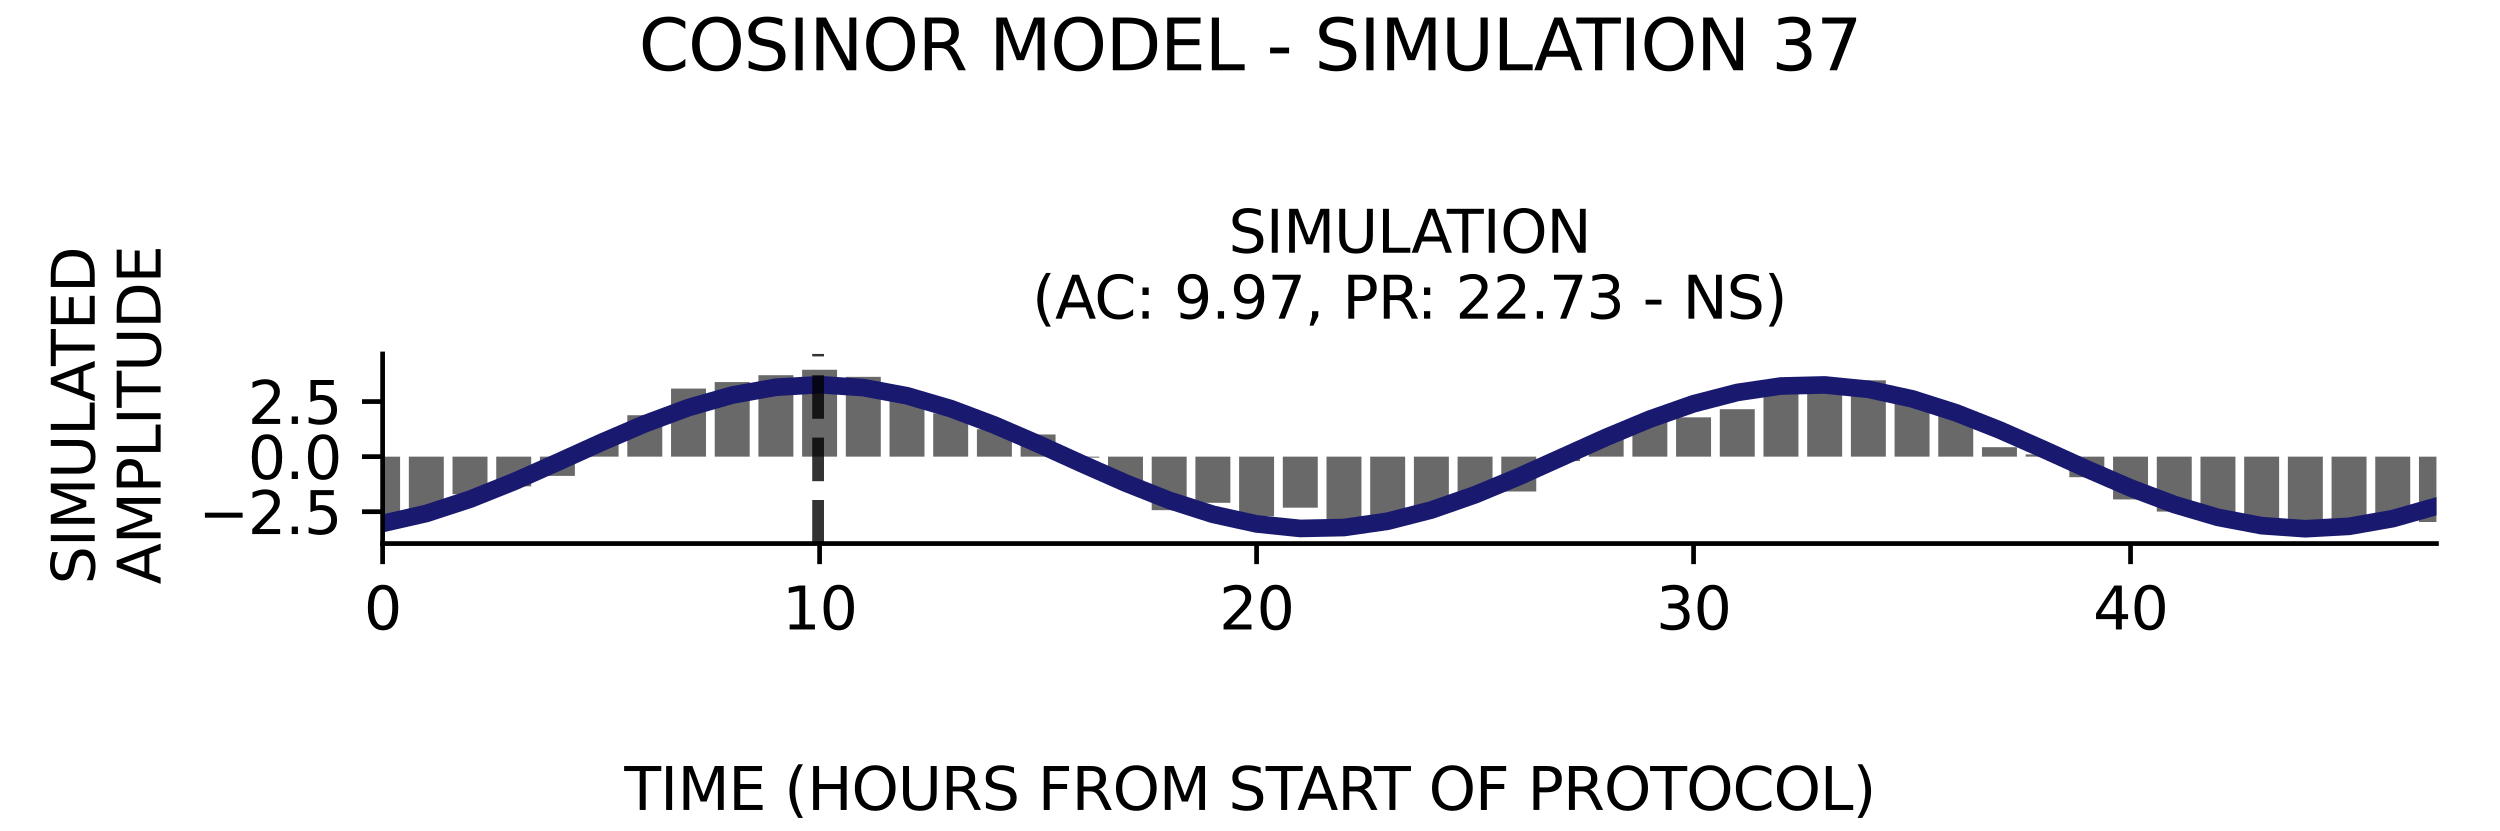 <?xml version="1.0" encoding="utf-8" standalone="no"?>
<!DOCTYPE svg PUBLIC "-//W3C//DTD SVG 1.1//EN"
  "http://www.w3.org/Graphics/SVG/1.1/DTD/svg11.dtd">
<svg xmlns:xlink="http://www.w3.org/1999/xlink" width="424.8pt" height="141.12pt" viewBox="0 0 424.8 141.12" xmlns="http://www.w3.org/2000/svg" version="1.1">
 <defs>
  <style type="text/css">*{stroke-linejoin: round; stroke-linecap: butt}</style>
 </defs>
 <g id="figure_1">
  <g id="patch_1">
   <path d="M 0 141.12 
L 424.8 141.12 
L 424.8 0 
L 0 0 
z
" style="fill: #ffffff"/>
  </g>
  <g id="axes_1">
   <g id="patch_2">
    <path d="M 65.014 92.36 
L 414 92.36 
L 414 60.144 
L 65.014 60.144 
z
" style="fill: #ffffff"/>
   </g>
   <g id="patch_3">
    <path d="M 62.044 77.593 
L 67.984 77.593 
L 67.984 88.047 
L 62.044 88.047 
z
" clip-path="url(#p1c31056ac6)" style="fill: #696969"/>
   </g>
   <g id="patch_4">
    <path d="M 69.469 77.593 
L 75.409 77.593 
L 75.409 86.579 
L 69.469 86.579 
z
" clip-path="url(#p1c31056ac6)" style="fill: #696969"/>
   </g>
   <g id="patch_5">
    <path d="M 76.894 77.593 
L 82.835 77.593 
L 82.835 83.971 
L 76.894 83.971 
z
" clip-path="url(#p1c31056ac6)" style="fill: #696969"/>
   </g>
   <g id="patch_6">
    <path d="M 84.32 77.593 
L 90.26 77.593 
L 90.26 82.636 
L 84.32 82.636 
z
" clip-path="url(#p1c31056ac6)" style="fill: #696969"/>
   </g>
   <g id="patch_7">
    <path d="M 91.745 77.593 
L 97.685 77.593 
L 97.685 80.864 
L 91.745 80.864 
z
" clip-path="url(#p1c31056ac6)" style="fill: #696969"/>
   </g>
   <g id="patch_8">
    <path d="M 99.17 77.593 
L 105.11 77.593 
L 105.11 75.043 
L 99.17 75.043 
z
" clip-path="url(#p1c31056ac6)" style="fill: #696969"/>
   </g>
   <g id="patch_9">
    <path d="M 106.595 77.593 
L 112.535 77.593 
L 112.535 70.555 
L 106.595 70.555 
z
" clip-path="url(#p1c31056ac6)" style="fill: #696969"/>
   </g>
   <g id="patch_10">
    <path d="M 114.021 77.593 
L 119.961 77.593 
L 119.961 66.025 
L 114.021 66.025 
z
" clip-path="url(#p1c31056ac6)" style="fill: #696969"/>
   </g>
   <g id="patch_11">
    <path d="M 121.446 77.593 
L 127.386 77.593 
L 127.386 64.92 
L 121.446 64.92 
z
" clip-path="url(#p1c31056ac6)" style="fill: #696969"/>
   </g>
   <g id="patch_12">
    <path d="M 128.871 77.593 
L 134.811 77.593 
L 134.811 63.753 
L 128.871 63.753 
z
" clip-path="url(#p1c31056ac6)" style="fill: #696969"/>
   </g>
   <g id="patch_13">
    <path d="M 136.296 77.593 
L 142.236 77.593 
L 142.236 62.829 
L 136.296 62.829 
z
" clip-path="url(#p1c31056ac6)" style="fill: #696969"/>
   </g>
   <g id="patch_14">
    <path d="M 143.721 77.593 
L 149.662 77.593 
L 149.662 64.034 
L 143.721 64.034 
z
" clip-path="url(#p1c31056ac6)" style="fill: #696969"/>
   </g>
   <g id="patch_15">
    <path d="M 151.147 77.593 
L 157.087 77.593 
L 157.087 67.904 
L 151.147 67.904 
z
" clip-path="url(#p1c31056ac6)" style="fill: #696969"/>
   </g>
   <g id="patch_16">
    <path d="M 158.572 77.593 
L 164.512 77.593 
L 164.512 70.233 
L 158.572 70.233 
z
" clip-path="url(#p1c31056ac6)" style="fill: #696969"/>
   </g>
   <g id="patch_17">
    <path d="M 165.997 77.593 
L 171.937 77.593 
L 171.937 72.935 
L 165.997 72.935 
z
" clip-path="url(#p1c31056ac6)" style="fill: #696969"/>
   </g>
   <g id="patch_18">
    <path d="M 173.422 77.593 
L 179.363 77.593 
L 179.363 73.827 
L 173.422 73.827 
z
" clip-path="url(#p1c31056ac6)" style="fill: #696969"/>
   </g>
   <g id="patch_19">
    <path d="M 180.848 77.593 
L 186.788 77.593 
L 186.788 77.764 
L 180.848 77.764 
z
" clip-path="url(#p1c31056ac6)" style="fill: #696969"/>
   </g>
   <g id="patch_20">
    <path d="M 188.273 77.593 
L 194.213 77.593 
L 194.213 81.701 
L 188.273 81.701 
z
" clip-path="url(#p1c31056ac6)" style="fill: #696969"/>
   </g>
   <g id="patch_21">
    <path d="M 195.698 77.593 
L 201.638 77.593 
L 201.638 86.688 
L 195.698 86.688 
z
" clip-path="url(#p1c31056ac6)" style="fill: #696969"/>
   </g>
   <g id="patch_22">
    <path d="M 203.123 77.593 
L 209.064 77.593 
L 209.064 85.436 
L 203.123 85.436 
z
" clip-path="url(#p1c31056ac6)" style="fill: #696969"/>
   </g>
   <g id="patch_23">
    <path d="M 210.549 77.593 
L 216.489 77.593 
L 216.489 87.723 
L 210.549 87.723 
z
" clip-path="url(#p1c31056ac6)" style="fill: #696969"/>
   </g>
   <g id="patch_24">
    <path d="M 217.974 77.593 
L 223.914 77.593 
L 223.914 86.264 
L 217.974 86.264 
z
" clip-path="url(#p1c31056ac6)" style="fill: #696969"/>
   </g>
   <g id="patch_25">
    <path d="M 225.399 77.593 
L 231.339 77.593 
L 231.339 89.675 
L 225.399 89.675 
z
" clip-path="url(#p1c31056ac6)" style="fill: #696969"/>
   </g>
   <g id="patch_26">
    <path d="M 232.824 77.593 
L 238.764 77.593 
L 238.764 87.637 
L 232.824 87.637 
z
" clip-path="url(#p1c31056ac6)" style="fill: #696969"/>
   </g>
   <g id="patch_27">
    <path d="M 240.25 77.593 
L 246.19 77.593 
L 246.19 86.426 
L 240.25 86.426 
z
" clip-path="url(#p1c31056ac6)" style="fill: #696969"/>
   </g>
   <g id="patch_28">
    <path d="M 247.675 77.593 
L 253.615 77.593 
L 253.615 84.31 
L 247.675 84.31 
z
" clip-path="url(#p1c31056ac6)" style="fill: #696969"/>
   </g>
   <g id="patch_29">
    <path d="M 255.1 77.593 
L 261.04 77.593 
L 261.04 83.518 
L 255.1 83.518 
z
" clip-path="url(#p1c31056ac6)" style="fill: #696969"/>
   </g>
   <g id="patch_30">
    <path d="M 262.525 77.593 
L 268.465 77.593 
L 268.465 78.345 
L 262.525 78.345 
z
" clip-path="url(#p1c31056ac6)" style="fill: #696969"/>
   </g>
   <g id="patch_31">
    <path d="M 269.95 77.593 
L 275.891 77.593 
L 275.891 74.442 
L 269.95 74.442 
z
" clip-path="url(#p1c31056ac6)" style="fill: #696969"/>
   </g>
   <g id="patch_32">
    <path d="M 277.376 77.593 
L 283.316 77.593 
L 283.316 70.989 
L 277.376 70.989 
z
" clip-path="url(#p1c31056ac6)" style="fill: #696969"/>
   </g>
   <g id="patch_33">
    <path d="M 284.801 77.593 
L 290.741 77.593 
L 290.741 70.911 
L 284.801 70.911 
z
" clip-path="url(#p1c31056ac6)" style="fill: #696969"/>
   </g>
   <g id="patch_34">
    <path d="M 292.226 77.593 
L 298.166 77.593 
L 298.166 69.532 
L 292.226 69.532 
z
" clip-path="url(#p1c31056ac6)" style="fill: #696969"/>
   </g>
   <g id="patch_35">
    <path d="M 299.651 77.593 
L 305.592 77.593 
L 305.592 66.694 
L 299.651 66.694 
z
" clip-path="url(#p1c31056ac6)" style="fill: #696969"/>
   </g>
   <g id="patch_36">
    <path d="M 307.077 77.593 
L 313.017 77.593 
L 313.017 65.956 
L 307.077 65.956 
z
" clip-path="url(#p1c31056ac6)" style="fill: #696969"/>
   </g>
   <g id="patch_37">
    <path d="M 314.502 77.593 
L 320.442 77.593 
L 320.442 64.622 
L 314.502 64.622 
z
" clip-path="url(#p1c31056ac6)" style="fill: #696969"/>
   </g>
   <g id="patch_38">
    <path d="M 321.927 77.593 
L 327.867 77.593 
L 327.867 68.053 
L 321.927 68.053 
z
" clip-path="url(#p1c31056ac6)" style="fill: #696969"/>
   </g>
   <g id="patch_39">
    <path d="M 329.352 77.593 
L 335.293 77.593 
L 335.293 70.496 
L 329.352 70.496 
z
" clip-path="url(#p1c31056ac6)" style="fill: #696969"/>
   </g>
   <g id="patch_40">
    <path d="M 336.778 77.593 
L 342.718 77.593 
L 342.718 75.987 
L 336.778 75.987 
z
" clip-path="url(#p1c31056ac6)" style="fill: #696969"/>
   </g>
   <g id="patch_41">
    <path d="M 344.203 77.593 
L 350.143 77.593 
L 350.143 77.209 
L 344.203 77.209 
z
" clip-path="url(#p1c31056ac6)" style="fill: #696969"/>
   </g>
   <g id="patch_42">
    <path d="M 351.628 77.593 
L 357.568 77.593 
L 357.568 81.087 
L 351.628 81.087 
z
" clip-path="url(#p1c31056ac6)" style="fill: #696969"/>
   </g>
   <g id="patch_43">
    <path d="M 359.053 77.593 
L 364.993 77.593 
L 364.993 84.865 
L 359.053 84.865 
z
" clip-path="url(#p1c31056ac6)" style="fill: #696969"/>
   </g>
   <g id="patch_44">
    <path d="M 366.479 77.593 
L 372.419 77.593 
L 372.419 86.929 
L 366.479 86.929 
z
" clip-path="url(#p1c31056ac6)" style="fill: #696969"/>
   </g>
   <g id="patch_45">
    <path d="M 373.904 77.593 
L 379.844 77.593 
L 379.844 88.524 
L 373.904 88.524 
z
" clip-path="url(#p1c31056ac6)" style="fill: #696969"/>
   </g>
   <g id="patch_46">
    <path d="M 381.329 77.593 
L 387.269 77.593 
L 387.269 89.031 
L 381.329 89.031 
z
" clip-path="url(#p1c31056ac6)" style="fill: #696969"/>
   </g>
   <g id="patch_47">
    <path d="M 388.754 77.593 
L 394.694 77.593 
L 394.694 88.961 
L 388.754 88.961 
z
" clip-path="url(#p1c31056ac6)" style="fill: #696969"/>
   </g>
   <g id="patch_48">
    <path d="M 396.179 77.593 
L 402.12 77.593 
L 402.12 89.65 
L 396.179 89.65 
z
" clip-path="url(#p1c31056ac6)" style="fill: #696969"/>
   </g>
   <g id="patch_49">
    <path d="M 403.605 77.593 
L 409.545 77.593 
L 409.545 87.85 
L 403.605 87.85 
z
" clip-path="url(#p1c31056ac6)" style="fill: #696969"/>
   </g>
   <g id="patch_50">
    <path d="M 411.03 77.593 
L 416.97 77.593 
L 416.97 88.702 
L 411.03 88.702 
z
" clip-path="url(#p1c31056ac6)" style="fill: #696969"/>
   </g>
   <g id="matplotlib.axis_1">
    <g id="xtick_1">
     <g id="line2d_1">
      <defs>
       <path id="m0b6bc96ac7" d="M 0 0 
L 0 3.5 
" style="stroke: #000000; stroke-width: 0.8"/>
      </defs>
      <g>
       <use xlink:href="#m0b6bc96ac7" x="65.014" y="92.36" style="stroke: #000000; stroke-width: 0.8"/>
      </g>
     </g>
     <g id="text_1">
      <!-- 0 -->
      <g transform="translate(61.833 106.958) scale(0.1 -0.1)">
       <defs>
        <path id="DejaVuSans-30" d="M 2034 4250 
Q 1547 4250 1301 3770 
Q 1056 3291 1056 2328 
Q 1056 1369 1301 889 
Q 1547 409 2034 409 
Q 2525 409 2770 889 
Q 3016 1369 3016 2328 
Q 3016 3291 2770 3770 
Q 2525 4250 2034 4250 
z
M 2034 4750 
Q 2819 4750 3233 4129 
Q 3647 3509 3647 2328 
Q 3647 1150 3233 529 
Q 2819 -91 2034 -91 
Q 1250 -91 836 529 
Q 422 1150 422 2328 
Q 422 3509 836 4129 
Q 1250 4750 2034 4750 
z
" transform="scale(0.016)"/>
       </defs>
       <use xlink:href="#DejaVuSans-30"/>
      </g>
     </g>
    </g>
    <g id="xtick_2">
     <g id="line2d_2">
      <g>
       <use xlink:href="#m0b6bc96ac7" x="139.266" y="92.36" style="stroke: #000000; stroke-width: 0.8"/>
      </g>
     </g>
     <g id="text_2">
      <!-- 10 -->
      <g transform="translate(132.904 106.958) scale(0.1 -0.1)">
       <defs>
        <path id="DejaVuSans-31" d="M 794 531 
L 1825 531 
L 1825 4091 
L 703 3866 
L 703 4441 
L 1819 4666 
L 2450 4666 
L 2450 531 
L 3481 531 
L 3481 0 
L 794 0 
L 794 531 
z
" transform="scale(0.016)"/>
       </defs>
       <use xlink:href="#DejaVuSans-31"/>
       <use xlink:href="#DejaVuSans-30" x="63.623"/>
      </g>
     </g>
    </g>
    <g id="xtick_3">
     <g id="line2d_3">
      <g>
       <use xlink:href="#m0b6bc96ac7" x="213.519" y="92.36" style="stroke: #000000; stroke-width: 0.8"/>
      </g>
     </g>
     <g id="text_3">
      <!-- 20 -->
      <g transform="translate(207.156 106.958) scale(0.1 -0.1)">
       <defs>
        <path id="DejaVuSans-32" d="M 1228 531 
L 3431 531 
L 3431 0 
L 469 0 
L 469 531 
Q 828 903 1448 1529 
Q 2069 2156 2228 2338 
Q 2531 2678 2651 2914 
Q 2772 3150 2772 3378 
Q 2772 3750 2511 3984 
Q 2250 4219 1831 4219 
Q 1534 4219 1204 4116 
Q 875 4013 500 3803 
L 500 4441 
Q 881 4594 1212 4672 
Q 1544 4750 1819 4750 
Q 2544 4750 2975 4387 
Q 3406 4025 3406 3419 
Q 3406 3131 3298 2873 
Q 3191 2616 2906 2266 
Q 2828 2175 2409 1742 
Q 1991 1309 1228 531 
z
" transform="scale(0.016)"/>
       </defs>
       <use xlink:href="#DejaVuSans-32"/>
       <use xlink:href="#DejaVuSans-30" x="63.623"/>
      </g>
     </g>
    </g>
    <g id="xtick_4">
     <g id="line2d_4">
      <g>
       <use xlink:href="#m0b6bc96ac7" x="287.771" y="92.36" style="stroke: #000000; stroke-width: 0.8"/>
      </g>
     </g>
     <g id="text_4">
      <!-- 30 -->
      <g transform="translate(281.409 106.958) scale(0.1 -0.1)">
       <defs>
        <path id="DejaVuSans-33" d="M 2597 2516 
Q 3050 2419 3304 2112 
Q 3559 1806 3559 1356 
Q 3559 666 3084 287 
Q 2609 -91 1734 -91 
Q 1441 -91 1130 -33 
Q 819 25 488 141 
L 488 750 
Q 750 597 1062 519 
Q 1375 441 1716 441 
Q 2309 441 2620 675 
Q 2931 909 2931 1356 
Q 2931 1769 2642 2001 
Q 2353 2234 1838 2234 
L 1294 2234 
L 1294 2753 
L 1863 2753 
Q 2328 2753 2575 2939 
Q 2822 3125 2822 3475 
Q 2822 3834 2567 4026 
Q 2313 4219 1838 4219 
Q 1578 4219 1281 4162 
Q 984 4106 628 3988 
L 628 4550 
Q 988 4650 1302 4700 
Q 1616 4750 1894 4750 
Q 2613 4750 3031 4423 
Q 3450 4097 3450 3541 
Q 3450 3153 3228 2886 
Q 3006 2619 2597 2516 
z
" transform="scale(0.016)"/>
       </defs>
       <use xlink:href="#DejaVuSans-33"/>
       <use xlink:href="#DejaVuSans-30" x="63.623"/>
      </g>
     </g>
    </g>
    <g id="xtick_5">
     <g id="line2d_5">
      <g>
       <use xlink:href="#m0b6bc96ac7" x="362.023" y="92.36" style="stroke: #000000; stroke-width: 0.8"/>
      </g>
     </g>
     <g id="text_5">
      <!-- 40 -->
      <g transform="translate(355.661 106.958) scale(0.1 -0.1)">
       <defs>
        <path id="DejaVuSans-34" d="M 2419 4116 
L 825 1625 
L 2419 1625 
L 2419 4116 
z
M 2253 4666 
L 3047 4666 
L 3047 1625 
L 3713 1625 
L 3713 1100 
L 3047 1100 
L 3047 0 
L 2419 0 
L 2419 1100 
L 313 1100 
L 313 1709 
L 2253 4666 
z
" transform="scale(0.016)"/>
       </defs>
       <use xlink:href="#DejaVuSans-34"/>
       <use xlink:href="#DejaVuSans-30" x="63.623"/>
      </g>
     </g>
    </g>
   </g>
   <g id="matplotlib.axis_2">
    <g id="ytick_1">
     <g id="line2d_6">
      <defs>
       <path id="m8c6695068d" d="M 0 0 
L -3.5 0 
" style="stroke: #000000; stroke-width: 0.8"/>
      </defs>
      <g>
       <use xlink:href="#m8c6695068d" x="65.014" y="86.951" style="stroke: #000000; stroke-width: 0.8"/>
      </g>
     </g>
     <g id="text_6">
      <!-- −2.5 -->
      <g transform="translate(33.731 90.75) scale(0.1 -0.1)">
       <defs>
        <path id="DejaVuSans-2212" d="M 678 2272 
L 4684 2272 
L 4684 1741 
L 678 1741 
L 678 2272 
z
" transform="scale(0.016)"/>
        <path id="DejaVuSans-2e" d="M 684 794 
L 1344 794 
L 1344 0 
L 684 0 
L 684 794 
z
" transform="scale(0.016)"/>
        <path id="DejaVuSans-35" d="M 691 4666 
L 3169 4666 
L 3169 4134 
L 1269 4134 
L 1269 2991 
Q 1406 3038 1543 3061 
Q 1681 3084 1819 3084 
Q 2600 3084 3056 2656 
Q 3513 2228 3513 1497 
Q 3513 744 3044 326 
Q 2575 -91 1722 -91 
Q 1428 -91 1123 -41 
Q 819 9 494 109 
L 494 744 
Q 775 591 1075 516 
Q 1375 441 1709 441 
Q 2250 441 2565 725 
Q 2881 1009 2881 1497 
Q 2881 1984 2565 2268 
Q 2250 2553 1709 2553 
Q 1456 2553 1204 2497 
Q 953 2441 691 2322 
L 691 4666 
z
" transform="scale(0.016)"/>
       </defs>
       <use xlink:href="#DejaVuSans-2212"/>
       <use xlink:href="#DejaVuSans-32" x="83.789"/>
       <use xlink:href="#DejaVuSans-2e" x="147.412"/>
       <use xlink:href="#DejaVuSans-35" x="179.199"/>
      </g>
     </g>
    </g>
    <g id="ytick_2">
     <g id="line2d_7">
      <g>
       <use xlink:href="#m8c6695068d" x="65.014" y="77.593" style="stroke: #000000; stroke-width: 0.8"/>
      </g>
     </g>
     <g id="text_7">
      <!-- 0.0 -->
      <g transform="translate(42.111 81.392) scale(0.1 -0.1)">
       <use xlink:href="#DejaVuSans-30"/>
       <use xlink:href="#DejaVuSans-2e" x="63.623"/>
       <use xlink:href="#DejaVuSans-30" x="95.41"/>
      </g>
     </g>
    </g>
    <g id="ytick_3">
     <g id="line2d_8">
      <g>
       <use xlink:href="#m8c6695068d" x="65.014" y="68.235" style="stroke: #000000; stroke-width: 0.8"/>
      </g>
     </g>
     <g id="text_8">
      <!-- 2.5 -->
      <g transform="translate(42.111 72.034) scale(0.1 -0.1)">
       <use xlink:href="#DejaVuSans-32"/>
       <use xlink:href="#DejaVuSans-2e" x="63.623"/>
       <use xlink:href="#DejaVuSans-35" x="95.41"/>
      </g>
     </g>
    </g>
   </g>
   <g id="line2d_9">
    <path d="M 65.014 88.94 
L 72.439 87.25 
L 79.864 84.827 
L 87.29 81.856 
L 94.715 78.562 
L 102.14 75.195 
L 109.565 72.011 
L 116.991 69.252 
L 124.416 67.127 
L 131.841 65.798 
L 139.266 65.365 
L 146.692 65.861 
L 154.117 67.249 
L 161.542 69.423 
L 168.967 72.218 
L 176.393 75.423 
L 183.818 78.793 
L 191.243 82.072 
L 198.668 85.013 
L 206.093 87.391 
L 213.519 89.026 
L 220.944 89.793 
L 228.369 89.636 
L 235.794 88.564 
L 243.22 86.661 
L 250.645 84.07 
L 258.07 80.988 
L 265.495 77.649 
L 272.921 74.307 
L 280.346 71.215 
L 287.771 68.608 
L 295.196 66.684 
L 302.621 65.59 
L 310.047 65.407 
L 317.472 66.151 
L 324.897 67.764 
L 332.322 70.125 
L 339.748 73.053 
L 347.173 76.327 
L 354.598 79.698 
L 362.023 82.91 
L 369.449 85.719 
L 376.874 87.912 
L 384.299 89.322 
L 391.724 89.843 
L 399.15 89.434 
L 406.575 88.127 
L 414 86.022 
" clip-path="url(#p1c31056ac6)" style="fill: none; stroke: #191970; stroke-width: 3; stroke-linecap: square"/>
   </g>
   <g id="line2d_10">
    <path d="M 139.012 92.36 
L 139.012 60.144 
" clip-path="url(#p1c31056ac6)" style="fill: none; stroke-dasharray: 7.4,3.2; stroke-dashoffset: 0; stroke: #000000; stroke-opacity: 0.8; stroke-width: 2"/>
   </g>
   <g id="patch_51">
    <path d="M 65.014 92.36 
L 65.014 60.144 
" style="fill: none; stroke: #000000; stroke-width: 0.8; stroke-linejoin: miter; stroke-linecap: square"/>
   </g>
   <g id="patch_52">
    <path d="M 65.014 92.36 
L 414 92.36 
" style="fill: none; stroke: #000000; stroke-width: 0.8; stroke-linejoin: miter; stroke-linecap: square"/>
   </g>
   <g id="text_9">
    <!-- SIMULATION -->
    <g transform="translate(208.748 42.946) scale(0.1 -0.1)">
     <defs>
      <path id="DejaVuSans-53" d="M 3425 4513 
L 3425 3897 
Q 3066 4069 2747 4153 
Q 2428 4238 2131 4238 
Q 1616 4238 1336 4038 
Q 1056 3838 1056 3469 
Q 1056 3159 1242 3001 
Q 1428 2844 1947 2747 
L 2328 2669 
Q 3034 2534 3370 2195 
Q 3706 1856 3706 1288 
Q 3706 609 3251 259 
Q 2797 -91 1919 -91 
Q 1588 -91 1214 -16 
Q 841 59 441 206 
L 441 856 
Q 825 641 1194 531 
Q 1563 422 1919 422 
Q 2459 422 2753 634 
Q 3047 847 3047 1241 
Q 3047 1584 2836 1778 
Q 2625 1972 2144 2069 
L 1759 2144 
Q 1053 2284 737 2584 
Q 422 2884 422 3419 
Q 422 4038 858 4394 
Q 1294 4750 2059 4750 
Q 2388 4750 2728 4690 
Q 3069 4631 3425 4513 
z
" transform="scale(0.016)"/>
      <path id="DejaVuSans-49" d="M 628 4666 
L 1259 4666 
L 1259 0 
L 628 0 
L 628 4666 
z
" transform="scale(0.016)"/>
      <path id="DejaVuSans-4d" d="M 628 4666 
L 1569 4666 
L 2759 1491 
L 3956 4666 
L 4897 4666 
L 4897 0 
L 4281 0 
L 4281 4097 
L 3078 897 
L 2444 897 
L 1241 4097 
L 1241 0 
L 628 0 
L 628 4666 
z
" transform="scale(0.016)"/>
      <path id="DejaVuSans-55" d="M 556 4666 
L 1191 4666 
L 1191 1831 
Q 1191 1081 1462 751 
Q 1734 422 2344 422 
Q 2950 422 3222 751 
Q 3494 1081 3494 1831 
L 3494 4666 
L 4128 4666 
L 4128 1753 
Q 4128 841 3676 375 
Q 3225 -91 2344 -91 
Q 1459 -91 1007 375 
Q 556 841 556 1753 
L 556 4666 
z
" transform="scale(0.016)"/>
      <path id="DejaVuSans-4c" d="M 628 4666 
L 1259 4666 
L 1259 531 
L 3531 531 
L 3531 0 
L 628 0 
L 628 4666 
z
" transform="scale(0.016)"/>
      <path id="DejaVuSans-41" d="M 2188 4044 
L 1331 1722 
L 3047 1722 
L 2188 4044 
z
M 1831 4666 
L 2547 4666 
L 4325 0 
L 3669 0 
L 3244 1197 
L 1141 1197 
L 716 0 
L 50 0 
L 1831 4666 
z
" transform="scale(0.016)"/>
      <path id="DejaVuSans-54" d="M -19 4666 
L 3928 4666 
L 3928 4134 
L 2272 4134 
L 2272 0 
L 1638 0 
L 1638 4134 
L -19 4134 
L -19 4666 
z
" transform="scale(0.016)"/>
      <path id="DejaVuSans-4f" d="M 2522 4238 
Q 1834 4238 1429 3725 
Q 1025 3213 1025 2328 
Q 1025 1447 1429 934 
Q 1834 422 2522 422 
Q 3209 422 3611 934 
Q 4013 1447 4013 2328 
Q 4013 3213 3611 3725 
Q 3209 4238 2522 4238 
z
M 2522 4750 
Q 3503 4750 4090 4092 
Q 4678 3434 4678 2328 
Q 4678 1225 4090 567 
Q 3503 -91 2522 -91 
Q 1538 -91 948 565 
Q 359 1222 359 2328 
Q 359 3434 948 4092 
Q 1538 4750 2522 4750 
z
" transform="scale(0.016)"/>
      <path id="DejaVuSans-4e" d="M 628 4666 
L 1478 4666 
L 3547 763 
L 3547 4666 
L 4159 4666 
L 4159 0 
L 3309 0 
L 1241 3903 
L 1241 0 
L 628 0 
L 628 4666 
z
" transform="scale(0.016)"/>
     </defs>
     <use xlink:href="#DejaVuSans-53"/>
     <use xlink:href="#DejaVuSans-49" x="63.477"/>
     <use xlink:href="#DejaVuSans-4d" x="92.969"/>
     <use xlink:href="#DejaVuSans-55" x="179.248"/>
     <use xlink:href="#DejaVuSans-4c" x="252.441"/>
     <use xlink:href="#DejaVuSans-41" x="310.404"/>
     <use xlink:href="#DejaVuSans-54" x="371.062"/>
     <use xlink:href="#DejaVuSans-49" x="432.146"/>
     <use xlink:href="#DejaVuSans-4f" x="461.639"/>
     <use xlink:href="#DejaVuSans-4e" x="540.35"/>
    </g>
    <!-- (AC: 9.97, PR: 22.73 - NS) -->
    <g transform="translate(175.38 54.144) scale(0.1 -0.1)">
     <defs>
      <path id="DejaVuSans-28" d="M 1984 4856 
Q 1566 4138 1362 3434 
Q 1159 2731 1159 2009 
Q 1159 1288 1364 580 
Q 1569 -128 1984 -844 
L 1484 -844 
Q 1016 -109 783 600 
Q 550 1309 550 2009 
Q 550 2706 781 3412 
Q 1013 4119 1484 4856 
L 1984 4856 
z
" transform="scale(0.016)"/>
      <path id="DejaVuSans-43" d="M 4122 4306 
L 4122 3641 
Q 3803 3938 3442 4084 
Q 3081 4231 2675 4231 
Q 1875 4231 1450 3742 
Q 1025 3253 1025 2328 
Q 1025 1406 1450 917 
Q 1875 428 2675 428 
Q 3081 428 3442 575 
Q 3803 722 4122 1019 
L 4122 359 
Q 3791 134 3420 21 
Q 3050 -91 2638 -91 
Q 1578 -91 968 557 
Q 359 1206 359 2328 
Q 359 3453 968 4101 
Q 1578 4750 2638 4750 
Q 3056 4750 3426 4639 
Q 3797 4528 4122 4306 
z
" transform="scale(0.016)"/>
      <path id="DejaVuSans-3a" d="M 750 794 
L 1409 794 
L 1409 0 
L 750 0 
L 750 794 
z
M 750 3309 
L 1409 3309 
L 1409 2516 
L 750 2516 
L 750 3309 
z
" transform="scale(0.016)"/>
      <path id="DejaVuSans-20" transform="scale(0.016)"/>
      <path id="DejaVuSans-39" d="M 703 97 
L 703 672 
Q 941 559 1184 500 
Q 1428 441 1663 441 
Q 2288 441 2617 861 
Q 2947 1281 2994 2138 
Q 2813 1869 2534 1725 
Q 2256 1581 1919 1581 
Q 1219 1581 811 2004 
Q 403 2428 403 3163 
Q 403 3881 828 4315 
Q 1253 4750 1959 4750 
Q 2769 4750 3195 4129 
Q 3622 3509 3622 2328 
Q 3622 1225 3098 567 
Q 2575 -91 1691 -91 
Q 1453 -91 1209 -44 
Q 966 3 703 97 
z
M 1959 2075 
Q 2384 2075 2632 2365 
Q 2881 2656 2881 3163 
Q 2881 3666 2632 3958 
Q 2384 4250 1959 4250 
Q 1534 4250 1286 3958 
Q 1038 3666 1038 3163 
Q 1038 2656 1286 2365 
Q 1534 2075 1959 2075 
z
" transform="scale(0.016)"/>
      <path id="DejaVuSans-37" d="M 525 4666 
L 3525 4666 
L 3525 4397 
L 1831 0 
L 1172 0 
L 2766 4134 
L 525 4134 
L 525 4666 
z
" transform="scale(0.016)"/>
      <path id="DejaVuSans-2c" d="M 750 794 
L 1409 794 
L 1409 256 
L 897 -744 
L 494 -744 
L 750 256 
L 750 794 
z
" transform="scale(0.016)"/>
      <path id="DejaVuSans-50" d="M 1259 4147 
L 1259 2394 
L 2053 2394 
Q 2494 2394 2734 2622 
Q 2975 2850 2975 3272 
Q 2975 3691 2734 3919 
Q 2494 4147 2053 4147 
L 1259 4147 
z
M 628 4666 
L 2053 4666 
Q 2838 4666 3239 4311 
Q 3641 3956 3641 3272 
Q 3641 2581 3239 2228 
Q 2838 1875 2053 1875 
L 1259 1875 
L 1259 0 
L 628 0 
L 628 4666 
z
" transform="scale(0.016)"/>
      <path id="DejaVuSans-52" d="M 2841 2188 
Q 3044 2119 3236 1894 
Q 3428 1669 3622 1275 
L 4263 0 
L 3584 0 
L 2988 1197 
Q 2756 1666 2539 1819 
Q 2322 1972 1947 1972 
L 1259 1972 
L 1259 0 
L 628 0 
L 628 4666 
L 2053 4666 
Q 2853 4666 3247 4331 
Q 3641 3997 3641 3322 
Q 3641 2881 3436 2590 
Q 3231 2300 2841 2188 
z
M 1259 4147 
L 1259 2491 
L 2053 2491 
Q 2509 2491 2742 2702 
Q 2975 2913 2975 3322 
Q 2975 3731 2742 3939 
Q 2509 4147 2053 4147 
L 1259 4147 
z
" transform="scale(0.016)"/>
      <path id="DejaVuSans-2d" d="M 313 2009 
L 1997 2009 
L 1997 1497 
L 313 1497 
L 313 2009 
z
" transform="scale(0.016)"/>
      <path id="DejaVuSans-29" d="M 513 4856 
L 1013 4856 
Q 1481 4119 1714 3412 
Q 1947 2706 1947 2009 
Q 1947 1309 1714 600 
Q 1481 -109 1013 -844 
L 513 -844 
Q 928 -128 1133 580 
Q 1338 1288 1338 2009 
Q 1338 2731 1133 3434 
Q 928 4138 513 4856 
z
" transform="scale(0.016)"/>
     </defs>
     <use xlink:href="#DejaVuSans-28"/>
     <use xlink:href="#DejaVuSans-41" x="39.014"/>
     <use xlink:href="#DejaVuSans-43" x="105.672"/>
     <use xlink:href="#DejaVuSans-3a" x="175.496"/>
     <use xlink:href="#DejaVuSans-20" x="209.188"/>
     <use xlink:href="#DejaVuSans-39" x="240.975"/>
     <use xlink:href="#DejaVuSans-2e" x="304.598"/>
     <use xlink:href="#DejaVuSans-39" x="336.385"/>
     <use xlink:href="#DejaVuSans-37" x="400.008"/>
     <use xlink:href="#DejaVuSans-2c" x="463.631"/>
     <use xlink:href="#DejaVuSans-20" x="495.418"/>
     <use xlink:href="#DejaVuSans-50" x="527.205"/>
     <use xlink:href="#DejaVuSans-52" x="587.508"/>
     <use xlink:href="#DejaVuSans-3a" x="653.865"/>
     <use xlink:href="#DejaVuSans-20" x="687.557"/>
     <use xlink:href="#DejaVuSans-32" x="719.344"/>
     <use xlink:href="#DejaVuSans-32" x="782.967"/>
     <use xlink:href="#DejaVuSans-2e" x="846.59"/>
     <use xlink:href="#DejaVuSans-37" x="878.377"/>
     <use xlink:href="#DejaVuSans-33" x="942"/>
     <use xlink:href="#DejaVuSans-20" x="1005.623"/>
     <use xlink:href="#DejaVuSans-2d" x="1037.41"/>
     <use xlink:href="#DejaVuSans-20" x="1073.494"/>
     <use xlink:href="#DejaVuSans-4e" x="1105.281"/>
     <use xlink:href="#DejaVuSans-53" x="1180.086"/>
     <use xlink:href="#DejaVuSans-29" x="1243.562"/>
    </g>
   </g>
  </g>
  <g id="text_10">
   <!-- COSINOR MODEL - SIMULATION 37 -->
   <g transform="translate(108.534 11.941) scale(0.12 -0.12)">
    <defs>
     <path id="DejaVuSans-44" d="M 1259 4147 
L 1259 519 
L 2022 519 
Q 2988 519 3436 956 
Q 3884 1394 3884 2338 
Q 3884 3275 3436 3711 
Q 2988 4147 2022 4147 
L 1259 4147 
z
M 628 4666 
L 1925 4666 
Q 3281 4666 3915 4102 
Q 4550 3538 4550 2338 
Q 4550 1131 3912 565 
Q 3275 0 1925 0 
L 628 0 
L 628 4666 
z
" transform="scale(0.016)"/>
     <path id="DejaVuSans-45" d="M 628 4666 
L 3578 4666 
L 3578 4134 
L 1259 4134 
L 1259 2753 
L 3481 2753 
L 3481 2222 
L 1259 2222 
L 1259 531 
L 3634 531 
L 3634 0 
L 628 0 
L 628 4666 
z
" transform="scale(0.016)"/>
    </defs>
    <use xlink:href="#DejaVuSans-43"/>
    <use xlink:href="#DejaVuSans-4f" x="69.824"/>
    <use xlink:href="#DejaVuSans-53" x="148.535"/>
    <use xlink:href="#DejaVuSans-49" x="212.012"/>
    <use xlink:href="#DejaVuSans-4e" x="241.504"/>
    <use xlink:href="#DejaVuSans-4f" x="316.309"/>
    <use xlink:href="#DejaVuSans-52" x="395.02"/>
    <use xlink:href="#DejaVuSans-20" x="464.502"/>
    <use xlink:href="#DejaVuSans-4d" x="496.289"/>
    <use xlink:href="#DejaVuSans-4f" x="582.568"/>
    <use xlink:href="#DejaVuSans-44" x="661.279"/>
    <use xlink:href="#DejaVuSans-45" x="738.281"/>
    <use xlink:href="#DejaVuSans-4c" x="801.465"/>
    <use xlink:href="#DejaVuSans-20" x="857.178"/>
    <use xlink:href="#DejaVuSans-2d" x="888.965"/>
    <use xlink:href="#DejaVuSans-20" x="925.049"/>
    <use xlink:href="#DejaVuSans-53" x="956.836"/>
    <use xlink:href="#DejaVuSans-49" x="1020.312"/>
    <use xlink:href="#DejaVuSans-4d" x="1049.805"/>
    <use xlink:href="#DejaVuSans-55" x="1136.084"/>
    <use xlink:href="#DejaVuSans-4c" x="1209.277"/>
    <use xlink:href="#DejaVuSans-41" x="1267.24"/>
    <use xlink:href="#DejaVuSans-54" x="1327.898"/>
    <use xlink:href="#DejaVuSans-49" x="1388.982"/>
    <use xlink:href="#DejaVuSans-4f" x="1418.475"/>
    <use xlink:href="#DejaVuSans-4e" x="1497.186"/>
    <use xlink:href="#DejaVuSans-20" x="1571.99"/>
    <use xlink:href="#DejaVuSans-33" x="1603.777"/>
    <use xlink:href="#DejaVuSans-37" x="1667.4"/>
   </g>
  </g>
  <g id="text_11">
   <!-- TIME (HOURS FROM START OF PROTOCOL) -->
   <g transform="translate(106.08 137.629) scale(0.1 -0.1)">
    <defs>
     <path id="DejaVuSans-48" d="M 628 4666 
L 1259 4666 
L 1259 2753 
L 3553 2753 
L 3553 4666 
L 4184 4666 
L 4184 0 
L 3553 0 
L 3553 2222 
L 1259 2222 
L 1259 0 
L 628 0 
L 628 4666 
z
" transform="scale(0.016)"/>
     <path id="DejaVuSans-46" d="M 628 4666 
L 3309 4666 
L 3309 4134 
L 1259 4134 
L 1259 2759 
L 3109 2759 
L 3109 2228 
L 1259 2228 
L 1259 0 
L 628 0 
L 628 4666 
z
" transform="scale(0.016)"/>
    </defs>
    <use xlink:href="#DejaVuSans-54"/>
    <use xlink:href="#DejaVuSans-49" x="61.084"/>
    <use xlink:href="#DejaVuSans-4d" x="90.576"/>
    <use xlink:href="#DejaVuSans-45" x="176.855"/>
    <use xlink:href="#DejaVuSans-20" x="240.039"/>
    <use xlink:href="#DejaVuSans-28" x="271.826"/>
    <use xlink:href="#DejaVuSans-48" x="310.84"/>
    <use xlink:href="#DejaVuSans-4f" x="386.035"/>
    <use xlink:href="#DejaVuSans-55" x="464.746"/>
    <use xlink:href="#DejaVuSans-52" x="537.939"/>
    <use xlink:href="#DejaVuSans-53" x="607.422"/>
    <use xlink:href="#DejaVuSans-20" x="670.898"/>
    <use xlink:href="#DejaVuSans-46" x="702.686"/>
    <use xlink:href="#DejaVuSans-52" x="760.205"/>
    <use xlink:href="#DejaVuSans-4f" x="829.688"/>
    <use xlink:href="#DejaVuSans-4d" x="908.398"/>
    <use xlink:href="#DejaVuSans-20" x="994.678"/>
    <use xlink:href="#DejaVuSans-53" x="1026.465"/>
    <use xlink:href="#DejaVuSans-54" x="1089.941"/>
    <use xlink:href="#DejaVuSans-41" x="1143.275"/>
    <use xlink:href="#DejaVuSans-52" x="1211.684"/>
    <use xlink:href="#DejaVuSans-54" x="1273.916"/>
    <use xlink:href="#DejaVuSans-20" x="1335"/>
    <use xlink:href="#DejaVuSans-4f" x="1366.787"/>
    <use xlink:href="#DejaVuSans-46" x="1445.498"/>
    <use xlink:href="#DejaVuSans-20" x="1503.018"/>
    <use xlink:href="#DejaVuSans-50" x="1534.805"/>
    <use xlink:href="#DejaVuSans-52" x="1595.107"/>
    <use xlink:href="#DejaVuSans-4f" x="1664.59"/>
    <use xlink:href="#DejaVuSans-54" x="1743.301"/>
    <use xlink:href="#DejaVuSans-4f" x="1804.385"/>
    <use xlink:href="#DejaVuSans-43" x="1883.096"/>
    <use xlink:href="#DejaVuSans-4f" x="1952.92"/>
    <use xlink:href="#DejaVuSans-4c" x="2031.631"/>
    <use xlink:href="#DejaVuSans-29" x="2087.344"/>
   </g>
  </g>
  <g id="text_12">
   <!-- SIMULATED -->
   <g transform="translate(16.094 99.293) rotate(-90) scale(0.1 -0.1)">
    <use xlink:href="#DejaVuSans-53"/>
    <use xlink:href="#DejaVuSans-49" x="63.477"/>
    <use xlink:href="#DejaVuSans-4d" x="92.969"/>
    <use xlink:href="#DejaVuSans-55" x="179.248"/>
    <use xlink:href="#DejaVuSans-4c" x="252.441"/>
    <use xlink:href="#DejaVuSans-41" x="310.404"/>
    <use xlink:href="#DejaVuSans-54" x="371.062"/>
    <use xlink:href="#DejaVuSans-45" x="432.146"/>
    <use xlink:href="#DejaVuSans-44" x="495.33"/>
   </g>
   <!-- AMPLITUDE -->
   <g transform="translate(27.292 99.293) rotate(-90) scale(0.1 -0.1)">
    <use xlink:href="#DejaVuSans-41"/>
    <use xlink:href="#DejaVuSans-4d" x="68.408"/>
    <use xlink:href="#DejaVuSans-50" x="154.688"/>
    <use xlink:href="#DejaVuSans-4c" x="214.99"/>
    <use xlink:href="#DejaVuSans-49" x="270.703"/>
    <use xlink:href="#DejaVuSans-54" x="300.195"/>
    <use xlink:href="#DejaVuSans-55" x="361.279"/>
    <use xlink:href="#DejaVuSans-44" x="434.473"/>
    <use xlink:href="#DejaVuSans-45" x="511.475"/>
   </g>
  </g>
 </g>
 <defs>
  <clipPath id="p1c31056ac6">
   <rect x="65.014" y="60.144" width="348.986" height="32.216"/>
  </clipPath>
 </defs>
</svg>
